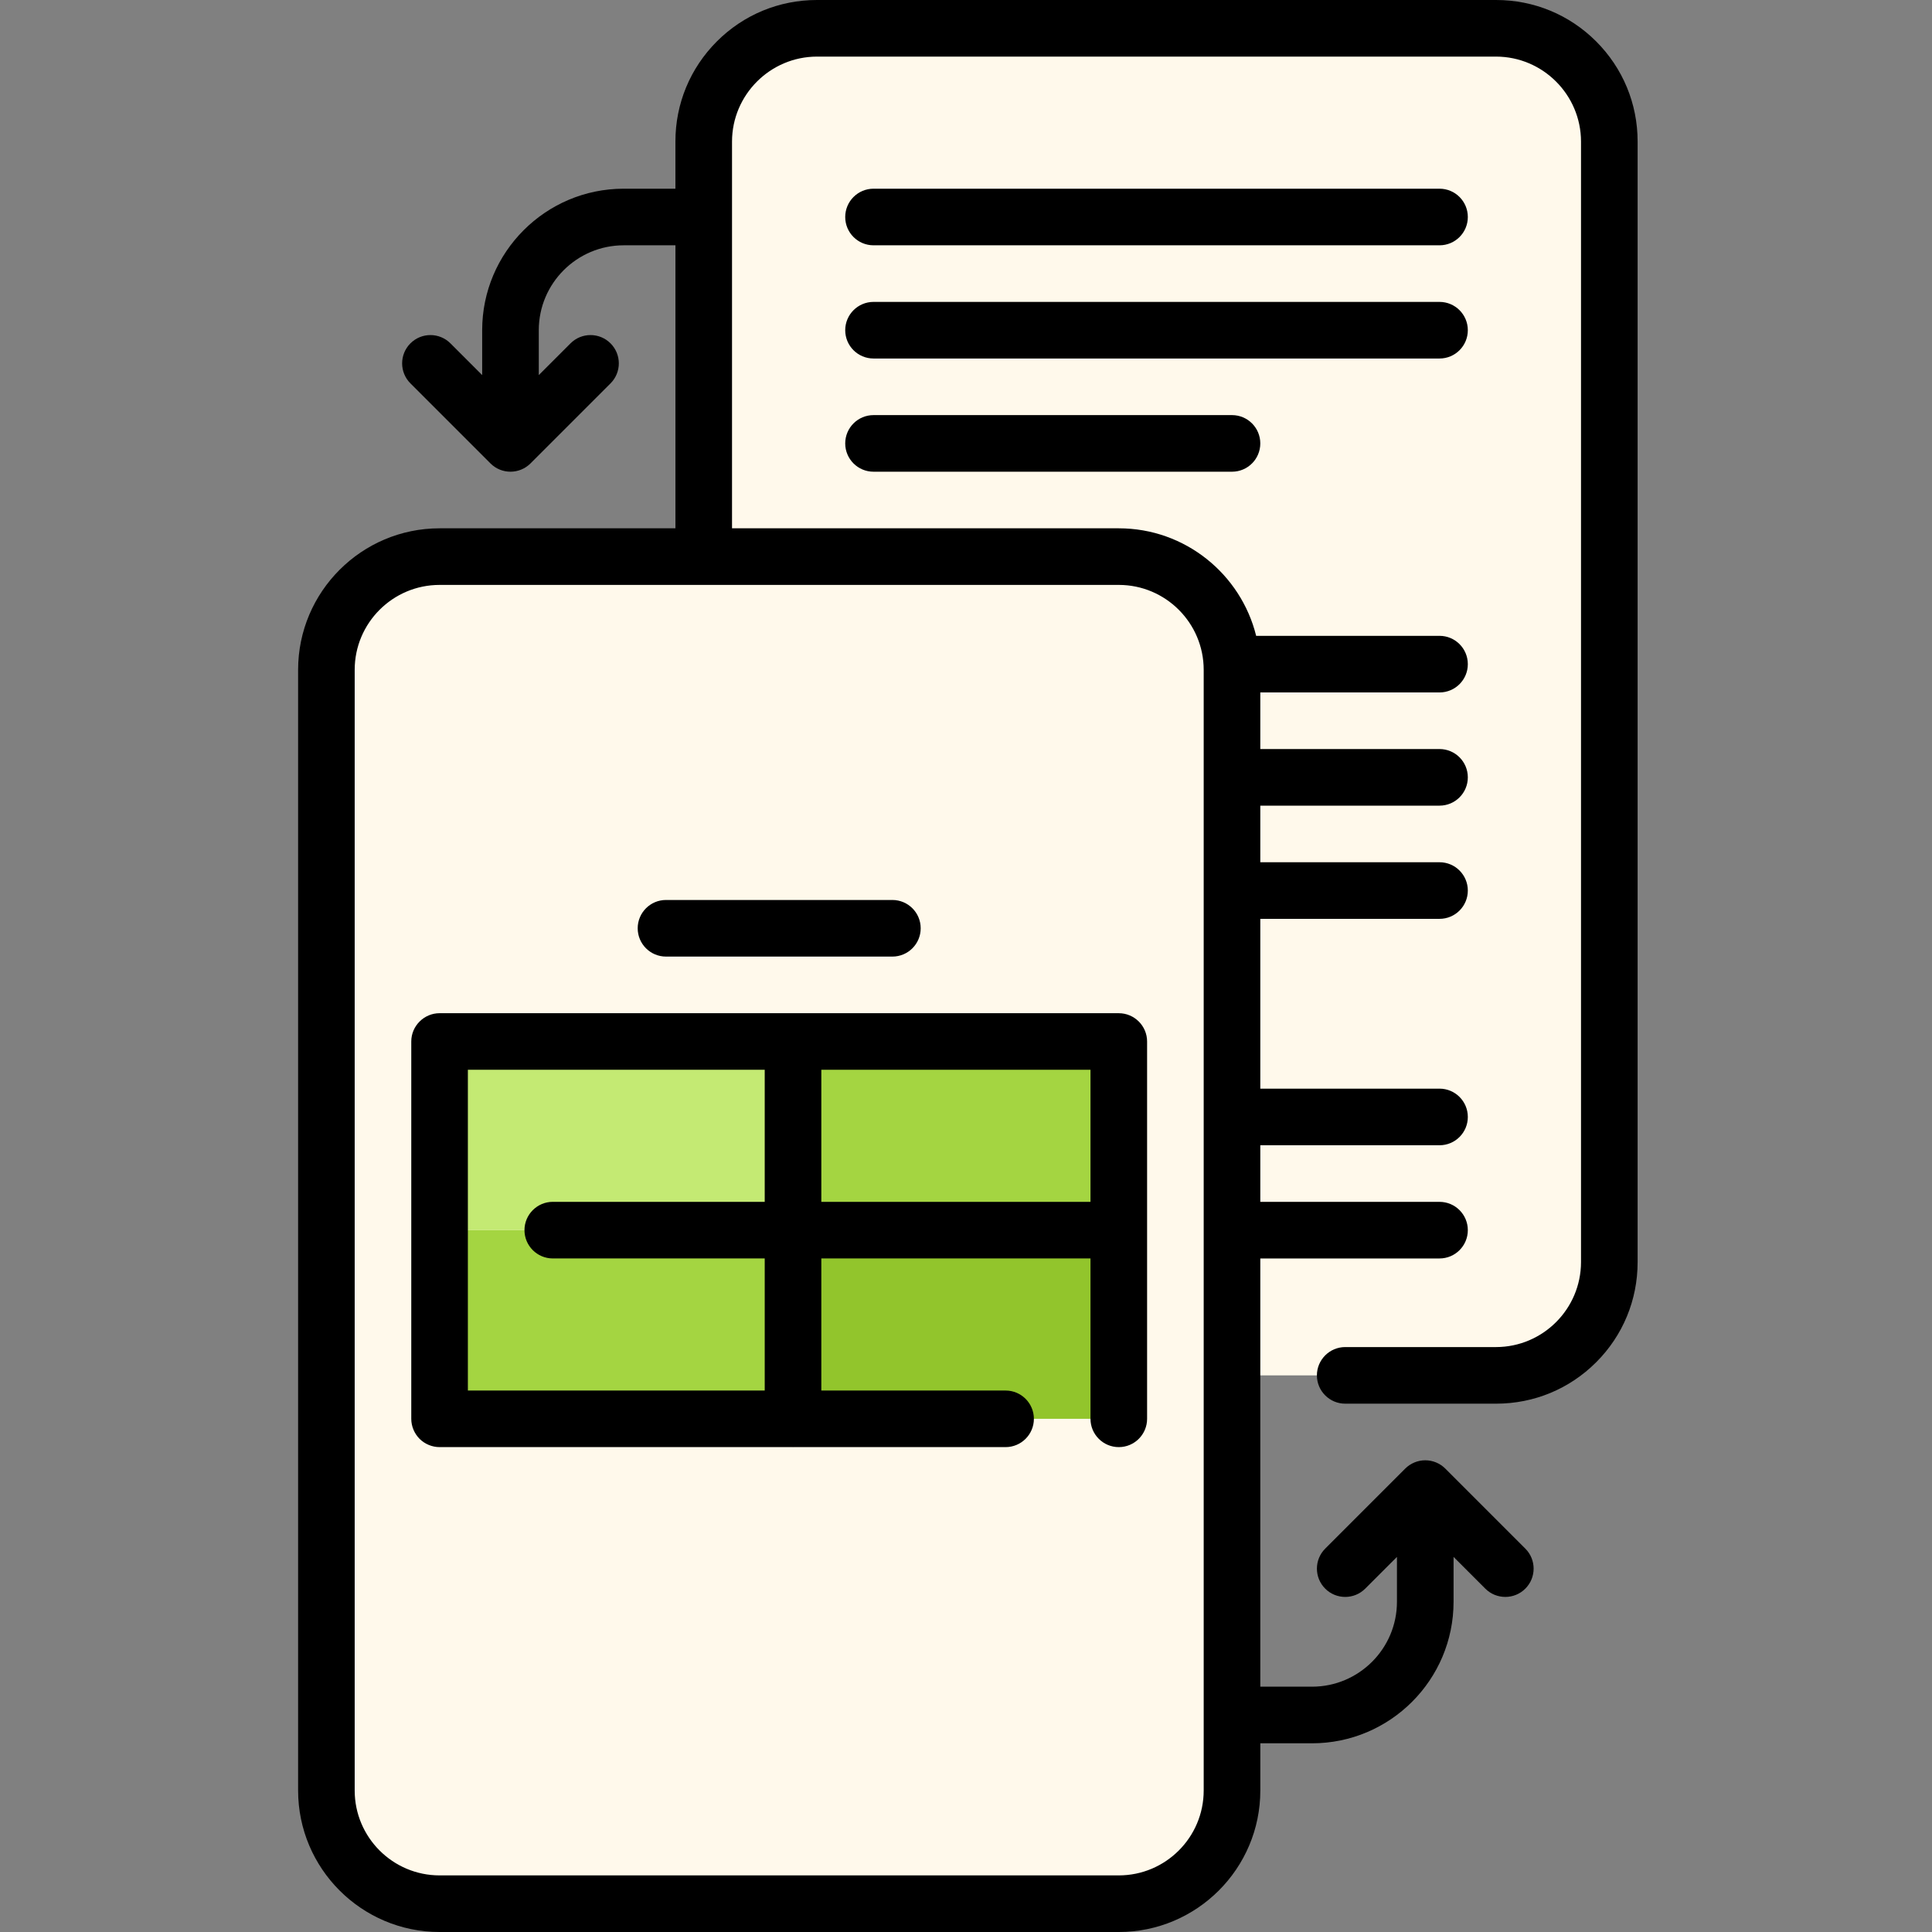 <svg height="512pt" viewBox="-79 0 512 512" width="512pt" xmlns="http://www.w3.org/2000/svg"><rect x="-79" y="0" width="512" height="512" fill="#808080" stroke="none"/><path d="m317.488 7.5h-179.996c-16.566 0-30 13.434-30 30v110.008h-69.996c-16.566 0-30 13.434-30 30v296.992c0 16.566 13.434 30 30 30h179.996c16.57 0 30-13.434 30-30v-110.008h69.996c16.57 0 30-13.434 30-30v-296.992c0-16.566-13.43-30-30-30zm0 0" fill="#fff9eb"/><path d="m37.496 326.004v42.5c0 4.141 3.359 7.5 7.5 7.5h86.164v-50zm0 0" fill="#a4d541"/><path d="m131.16 276.004h-86.164c-4.141 0-7.5 3.359-7.5 7.5v42.5h93.664zm0 0" fill="#c4ea73"/><path d="m131.16 276.004v50h86.332v-42.5c0-4.141-3.355-7.5-7.5-7.5zm0 0" fill="#a4d541"/><path d="m131.16 376.004h78.832c4.145 0 7.5-3.359 7.5-7.5v-42.5h-86.332zm0 0" fill="#92c52c"/><path d="m344.004 10.98c-7.082-7.082-16.5-10.98-26.52-10.98h-179.992c-10.02 0-19.438 3.898-26.52 10.98-7.078 7.09-10.98 16.5-10.98 26.52v12.508h-13.711c-20.68 0-37.5 16.824-37.5 37.5v11.895l-8.41-8.41c-2.93-2.93-7.676-2.93-10.605 0-2.93 2.93-2.93 7.676 0 10.605l21.211 21.211c2.961 2.961 7.715 2.898 10.609 0l21.211-21.211c2.93-2.93 2.93-7.676 0-10.605-2.93-2.93-7.676-2.93-10.605 0l-8.41 8.41v-11.895c0-12.406 10.094-22.5 22.5-22.5h13.715v75h-62.496c-20.68 0-37.5 16.824-37.5 37.5v296.992c0 20.68 16.82 37.5 37.5 37.5h179.996c20.676 0 37.5-16.82 37.5-37.5v-12.508h13.711c20.68 0 37.5-16.824 37.5-37.5v-11.895l8.41 8.41c1.465 1.465 3.387 2.195 5.305 2.195s3.84-.73 5.305-2.195c2.93-2.93 2.93-7.68 0-10.605l-21.215-21.215c-1.398-1.398-3.32-2.195-5.305-2.195-1.992 0-3.91.805-5.305 2.195l-21.211 21.215c-2.93 2.926-2.93 7.676 0 10.605 2.93 2.93 7.676 2.93 10.605 0l8.41-8.41v11.891c0 12.41-10.094 22.5-22.5 22.5h-13.715v-113.484h47.496c4.145 0 7.5-3.359 7.5-7.5s-3.355-7.5-7.5-7.5h-47.496v-15h47.496c4.145 0 7.5-3.359 7.5-7.5s-3.355-7.5-7.5-7.5h-47.496v-45h47.496c4.145 0 7.5-3.359 7.5-7.5s-3.355-7.5-7.5-7.5h-47.496v-15h47.496c4.145 0 7.5-3.359 7.5-7.5s-3.355-7.5-7.5-7.5h-47.496v-15h47.496c4.145 0 7.5-3.359 7.5-7.5s-3.355-7.5-7.5-7.5h-48.594c-4.043-16.344-18.828-28.496-36.402-28.496h-102.5v-102.508c.023-12.379 10.113-22.48 22.5-22.5h179.992c12.391.02 22.48 10.121 22.5 22.5v296.988c-.02 12.391-10.109 22.48-22.5 22.5h-39.992c-4.141 0-7.5 3.371-7.5 7.5 0 4.141 3.359 7.5 7.5 7.5h39.992c10.02 0 19.438-3.898 26.52-10.977 7.082-7.082 10.98-16.5 10.98-26.523v-296.988c0-10.02-3.902-19.43-10.98-26.52zm-104.012 166.527v296.992c0 12.406-10.094 22.5-22.5 22.5h-179.996c-12.406 0-22.5-10.094-22.5-22.5v-296.992c0-12.406 10.094-22.5 22.5-22.5h179.996c12.406 0 22.5 10.094 22.5 22.5zm0 0"/><path d="m152.492 65.008h149.996c4.145 0 7.5-3.355 7.5-7.5 0-4.141-3.355-7.5-7.5-7.5h-149.996c-4.141 0-7.5 3.359-7.5 7.5 0 4.145 3.359 7.5 7.5 7.5zm0 0"/><path d="m309.988 87.508c0-4.141-3.355-7.5-7.5-7.5h-149.996c-4.141 0-7.5 3.359-7.5 7.5 0 4.145 3.359 7.5 7.5 7.5h149.996c4.145 0 7.5-3.355 7.5-7.5zm0 0"/><path d="m152.492 110.008c-4.141 0-7.5 3.359-7.5 7.5 0 4.145 3.359 7.5 7.5 7.5h95c4.145 0 7.5-3.355 7.5-7.5 0-4.141-3.355-7.5-7.5-7.5zm0 0"/><path d="m97.496 238.504c-4.141 0-7.5 3.359-7.5 7.5s3.359 7.5 7.5 7.5h59.996c4.145 0 7.5-3.359 7.5-7.5s-3.355-7.5-7.5-7.5zm0 0"/><path d="m131.16 268.504c-.035 0-.07.004-.105.004-10 0-78.832 0-93.551 0-4.113 0-7.512 3.363-7.512 7.492v100.008c0 1.973.812 3.902 2.203 5.301 1.398 1.391 3.328 2.191 5.309 2.191h93.57c.027 0 .059.004.086.004.031 0 .059-.004.086-.004h56.246c4.133 0 7.5-3.359 7.5-7.492 0-4.129-3.359-7.5-7.488-7.5 0-.008 0-.008-.012-.008h-48.832v-35h71.332v42.508c0 4.133 3.359 7.492 7.5 7.492 4.184 0 7.5-3.406 7.5-7.492v-100.008c0-4.117-3.371-7.488-7.5-7.488h-86.227c-.035-.004-.07-.008-.105-.008zm-7.5 99.996h-78.668v-85h78.668v35h-56.168c-4.129 0-7.5 3.371-7.5 7.5 0 4.141 3.371 7.5 7.5 7.5h56.168zm86.332-50h-71.332v-35h71.332zm0 0"/></svg>
